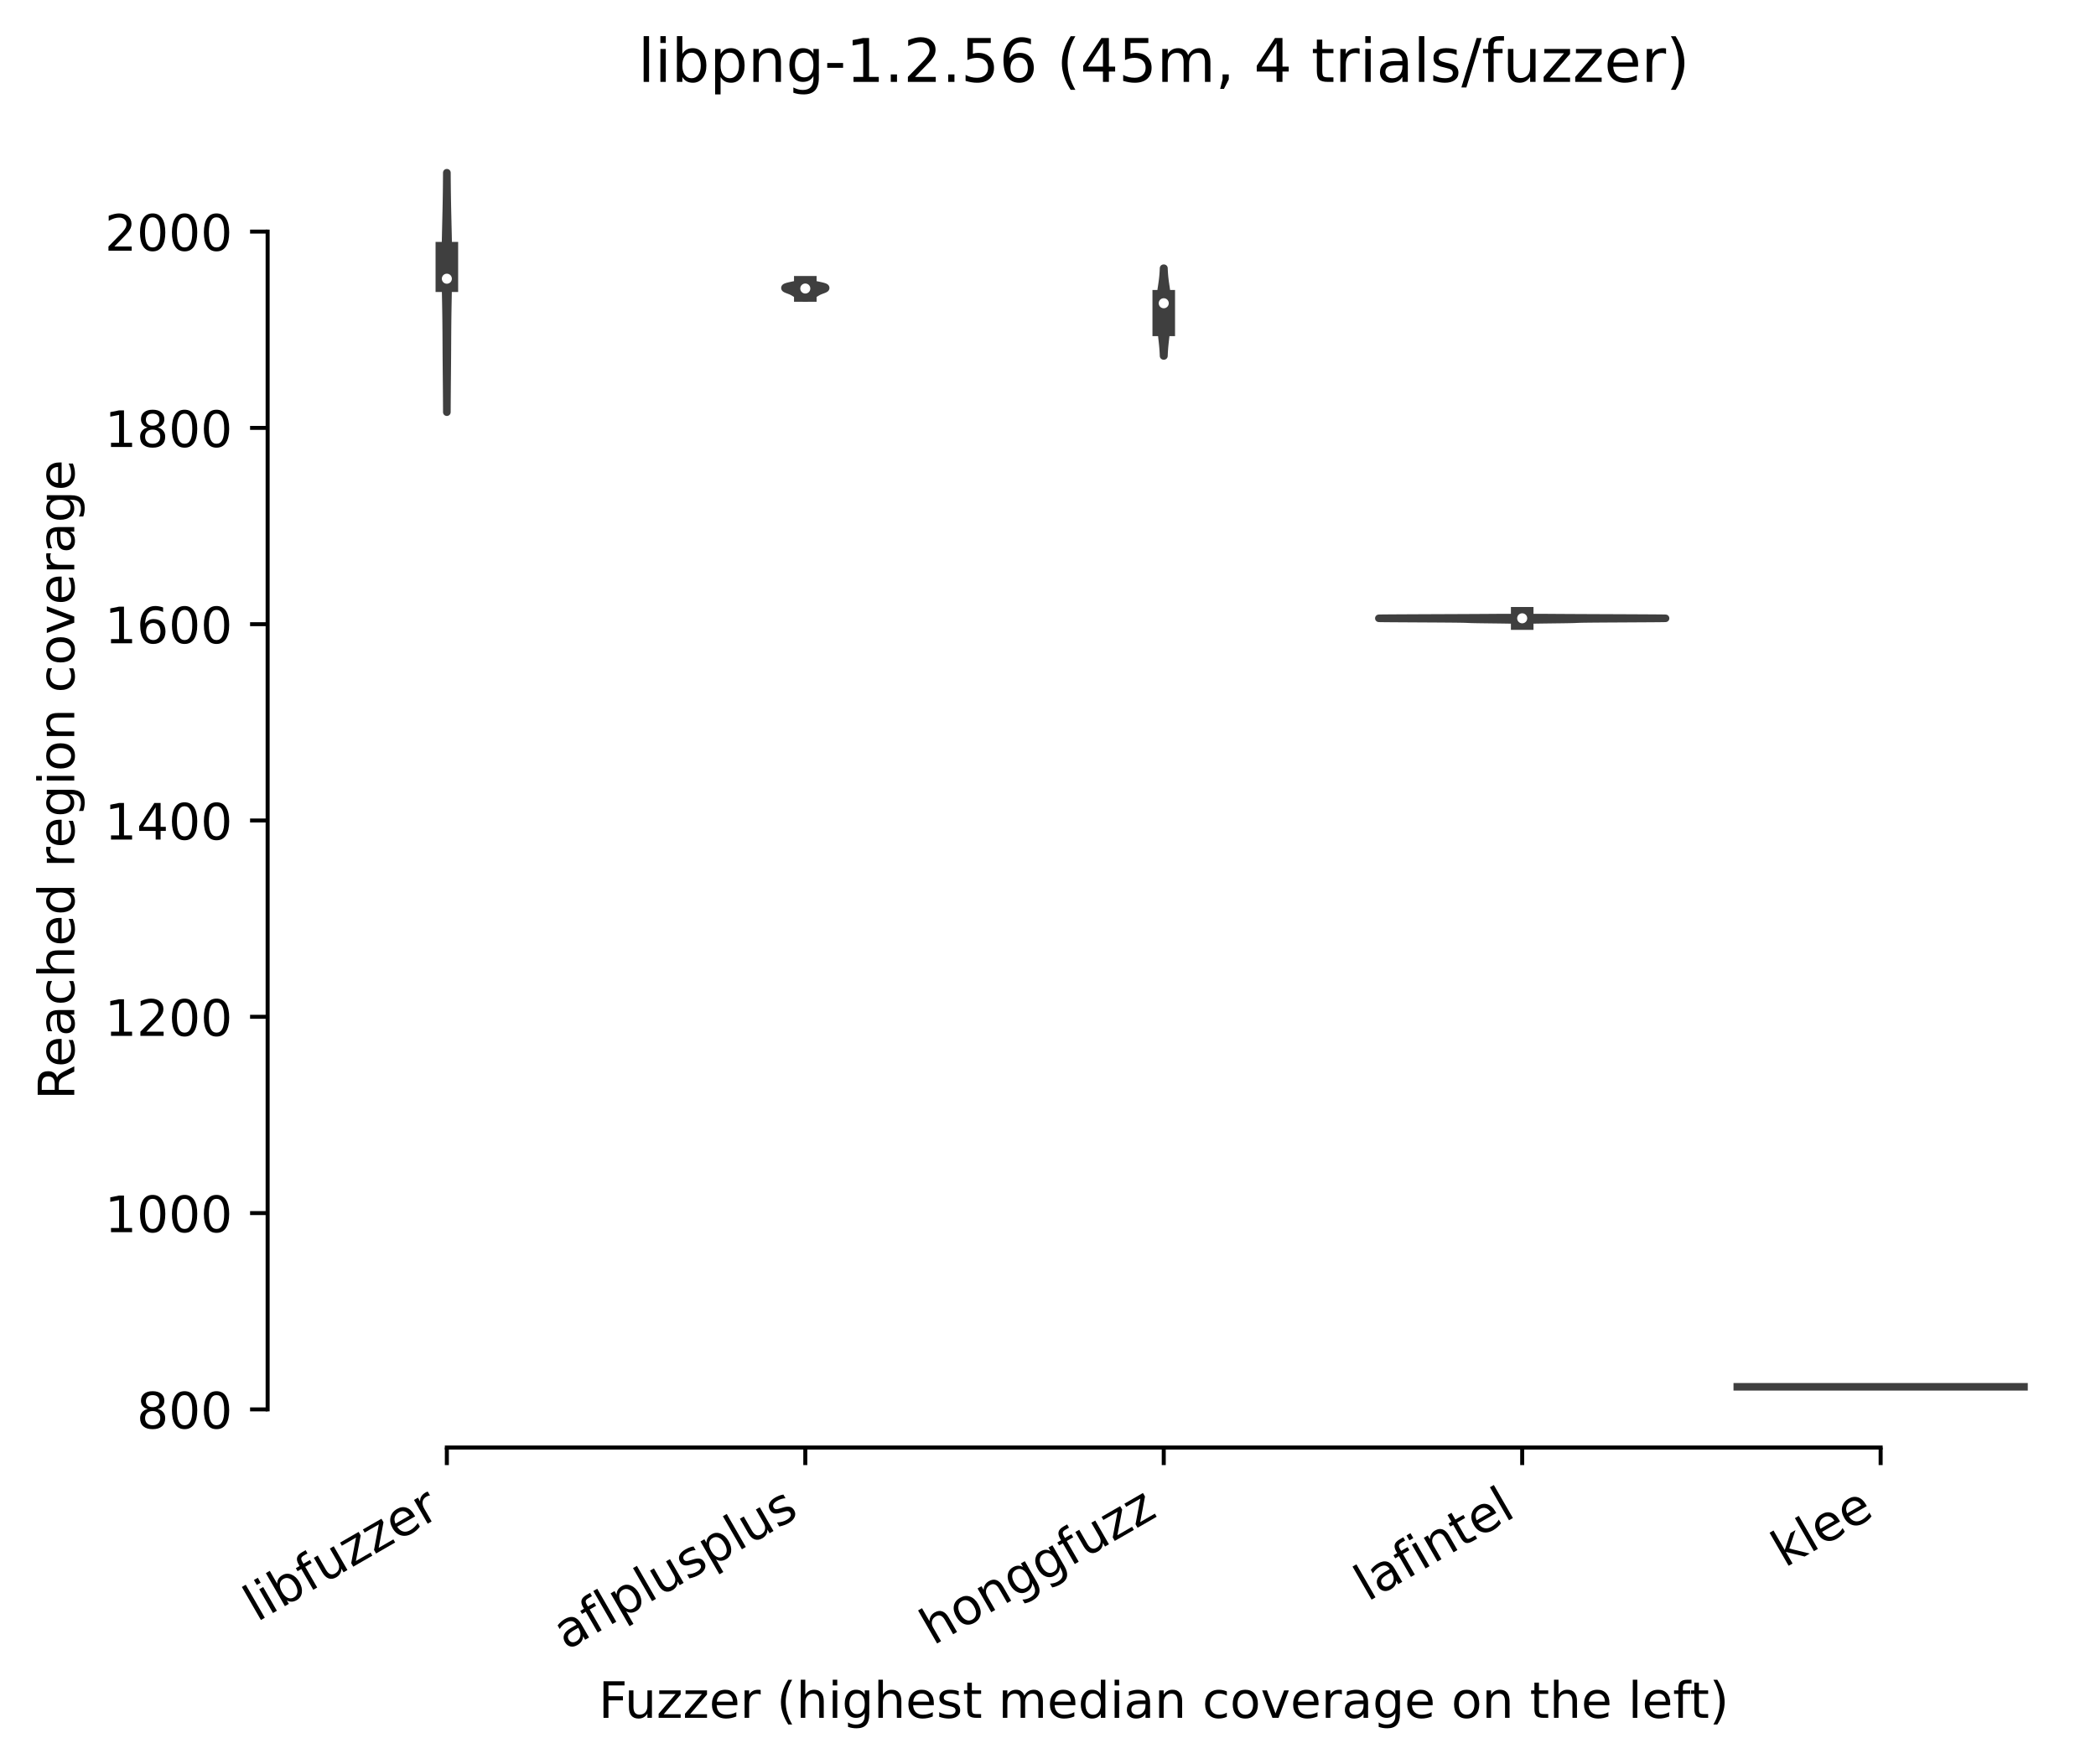 <?xml version="1.0" encoding="utf-8" standalone="no"?>
<!DOCTYPE svg PUBLIC "-//W3C//DTD SVG 1.1//EN"
  "http://www.w3.org/Graphics/SVG/1.1/DTD/svg11.dtd">
<!-- Created with matplotlib (https://matplotlib.org/) -->
<svg height="351.576pt" version="1.1" viewBox="0 0 417.648 351.576" width="417.648pt" xmlns="http://www.w3.org/2000/svg" xmlns:xlink="http://www.w3.org/1999/xlink">
 <defs>
  <style type="text/css">*{stroke-linecap:butt;stroke-linejoin:round;}</style>
 </defs>
 <g id="figure_1">
  <g id="patch_1">
   <path d="M 0 351.576 
L 417.648 351.576 
L 417.648 0 
L 0 0 
z
" style="fill:#ffffff;"/>
  </g>
  <g id="axes_1">
   <g id="patch_2">
    <path d="M 53.328 288.43 
L 410.448 288.43 
L 410.448 22.318 
L 53.328 22.318 
z
" style="fill:#ffffff;"/>
   </g>
   <g id="PolyCollection_1">
    <defs>
     <path d="M 89.052 -269.444 
L 89.028 -269.444 
L 89.026 -269.926 
L 89.024 -270.408 
L 89.021 -270.89 
L 89.019 -271.372 
L 89.016 -271.854 
L 89.013 -272.336 
L 89.009 -272.818 
L 89.006 -273.3 
L 89.002 -273.782 
L 88.998 -274.264 
L 88.994 -274.746 
L 88.989 -275.228 
L 88.985 -275.71 
L 88.98 -276.192 
L 88.976 -276.674 
L 88.971 -277.156 
L 88.967 -277.638 
L 88.963 -278.12 
L 88.959 -278.602 
L 88.955 -279.084 
L 88.951 -279.566 
L 88.947 -280.048 
L 88.944 -280.53 
L 88.94 -281.012 
L 88.937 -281.494 
L 88.935 -281.976 
L 88.932 -282.458 
L 88.929 -282.94 
L 88.926 -283.422 
L 88.924 -283.904 
L 88.921 -284.386 
L 88.918 -284.868 
L 88.915 -285.35 
L 88.911 -285.832 
L 88.907 -286.314 
L 88.903 -286.796 
L 88.898 -287.278 
L 88.893 -287.76 
L 88.887 -288.242 
L 88.881 -288.724 
L 88.874 -289.206 
L 88.867 -289.688 
L 88.859 -290.17 
L 88.85 -290.652 
L 88.842 -291.134 
L 88.833 -291.616 
L 88.823 -292.098 
L 88.814 -292.58 
L 88.805 -293.062 
L 88.796 -293.544 
L 88.787 -294.026 
L 88.779 -294.508 
L 88.771 -294.99 
L 88.763 -295.472 
L 88.757 -295.954 
L 88.751 -296.436 
L 88.746 -296.918 
L 88.742 -297.4 
L 88.739 -297.882 
L 88.738 -298.364 
L 88.737 -298.846 
L 88.737 -299.328 
L 88.739 -299.81 
L 88.742 -300.292 
L 88.745 -300.774 
L 88.75 -301.256 
L 88.756 -301.738 
L 88.763 -302.22 
L 88.77 -302.702 
L 88.779 -303.184 
L 88.788 -303.666 
L 88.797 -304.148 
L 88.808 -304.63 
L 88.818 -305.112 
L 88.829 -305.594 
L 88.841 -306.076 
L 88.852 -306.558 
L 88.864 -307.04 
L 88.875 -307.522 
L 88.887 -308.004 
L 88.898 -308.486 
L 88.909 -308.968 
L 88.92 -309.45 
L 88.93 -309.932 
L 88.94 -310.414 
L 88.95 -310.896 
L 88.959 -311.378 
L 88.967 -311.86 
L 88.975 -312.342 
L 88.982 -312.824 
L 88.989 -313.306 
L 88.995 -313.788 
L 89.001 -314.27 
L 89.006 -314.752 
L 89.01 -315.234 
L 89.014 -315.716 
L 89.018 -316.198 
L 89.021 -316.68 
L 89.024 -317.162 
L 89.056 -317.162 
L 89.056 -317.162 
L 89.059 -316.68 
L 89.062 -316.198 
L 89.066 -315.716 
L 89.07 -315.234 
L 89.075 -314.752 
L 89.08 -314.27 
L 89.085 -313.788 
L 89.091 -313.306 
L 89.098 -312.824 
L 89.106 -312.342 
L 89.113 -311.86 
L 89.122 -311.378 
L 89.131 -310.896 
L 89.14 -310.414 
L 89.15 -309.932 
L 89.16 -309.45 
L 89.171 -308.968 
L 89.182 -308.486 
L 89.193 -308.004 
L 89.205 -307.522 
L 89.216 -307.04 
L 89.228 -306.558 
L 89.239 -306.076 
L 89.251 -305.594 
L 89.262 -305.112 
L 89.273 -304.63 
L 89.283 -304.148 
L 89.293 -303.666 
L 89.302 -303.184 
L 89.31 -302.702 
L 89.318 -302.22 
L 89.324 -301.738 
L 89.33 -301.256 
L 89.335 -300.774 
L 89.339 -300.292 
L 89.341 -299.81 
L 89.343 -299.328 
L 89.343 -298.846 
L 89.343 -298.364 
L 89.341 -297.882 
L 89.338 -297.4 
L 89.334 -296.918 
L 89.329 -296.436 
L 89.323 -295.954 
L 89.317 -295.472 
L 89.31 -294.99 
L 89.302 -294.508 
L 89.293 -294.026 
L 89.284 -293.544 
L 89.275 -293.062 
L 89.266 -292.58 
L 89.257 -292.098 
L 89.248 -291.616 
L 89.239 -291.134 
L 89.23 -290.652 
L 89.222 -290.17 
L 89.214 -289.688 
L 89.206 -289.206 
L 89.199 -288.724 
L 89.193 -288.242 
L 89.187 -287.76 
L 89.182 -287.278 
L 89.177 -286.796 
L 89.173 -286.314 
L 89.169 -285.832 
L 89.166 -285.35 
L 89.162 -284.868 
L 89.159 -284.386 
L 89.157 -283.904 
L 89.154 -283.422 
L 89.151 -282.94 
L 89.148 -282.458 
L 89.146 -281.976 
L 89.143 -281.494 
L 89.14 -281.012 
L 89.137 -280.53 
L 89.133 -280.048 
L 89.129 -279.566 
L 89.126 -279.084 
L 89.122 -278.602 
L 89.117 -278.12 
L 89.113 -277.638 
L 89.109 -277.156 
L 89.104 -276.674 
L 89.1 -276.192 
L 89.095 -275.71 
L 89.091 -275.228 
L 89.087 -274.746 
L 89.083 -274.264 
L 89.079 -273.782 
L 89.075 -273.3 
L 89.071 -272.818 
L 89.068 -272.336 
L 89.064 -271.854 
L 89.062 -271.372 
L 89.059 -270.89 
L 89.056 -270.408 
L 89.054 -269.926 
L 89.052 -269.444 
z
" id="m7e40310696" style="stroke:#3f3f3f;stroke-width:1.5;"/>
    </defs>
    <g clip-path="url(#p9bba25df19)">
     <use style="fill:#e1812c;stroke:#3f3f3f;stroke-width:1.5;" x="0" xlink:href="#m7e40310696" y="351.576"/>
    </g>
   </g>
   <g id="PolyCollection_2">
    <defs>
     <path d="M 160.672 -292.19 
L 160.256 -292.19 
L 160.225 -292.222 
L 160.191 -292.255 
L 160.153 -292.287 
L 160.112 -292.319 
L 160.066 -292.352 
L 160.018 -292.384 
L 159.965 -292.417 
L 159.909 -292.449 
L 159.85 -292.481 
L 159.788 -292.514 
L 159.722 -292.546 
L 159.654 -292.578 
L 159.584 -292.611 
L 159.511 -292.643 
L 159.437 -292.675 
L 159.363 -292.708 
L 159.287 -292.74 
L 159.211 -292.773 
L 159.136 -292.805 
L 159.062 -292.837 
L 158.988 -292.87 
L 158.917 -292.902 
L 158.847 -292.934 
L 158.779 -292.967 
L 158.713 -292.999 
L 158.65 -293.032 
L 158.589 -293.064 
L 158.531 -293.096 
L 158.474 -293.129 
L 158.419 -293.161 
L 158.365 -293.193 
L 158.313 -293.226 
L 158.26 -293.258 
L 158.208 -293.29 
L 158.155 -293.323 
L 158.101 -293.355 
L 158.045 -293.388 
L 157.987 -293.42 
L 157.927 -293.452 
L 157.863 -293.485 
L 157.796 -293.517 
L 157.726 -293.549 
L 157.653 -293.582 
L 157.577 -293.614 
L 157.497 -293.647 
L 157.415 -293.679 
L 157.33 -293.711 
L 157.244 -293.744 
L 157.157 -293.776 
L 157.069 -293.808 
L 156.983 -293.841 
L 156.899 -293.873 
L 156.817 -293.905 
L 156.74 -293.938 
L 156.667 -293.97 
L 156.601 -294.003 
L 156.543 -294.035 
L 156.493 -294.067 
L 156.452 -294.1 
L 156.422 -294.132 
L 156.403 -294.164 
L 156.396 -294.197 
L 156.401 -294.229 
L 156.419 -294.261 
L 156.449 -294.294 
L 156.493 -294.326 
L 156.55 -294.359 
L 156.62 -294.391 
L 156.702 -294.423 
L 156.796 -294.456 
L 156.9 -294.488 
L 157.015 -294.52 
L 157.139 -294.553 
L 157.27 -294.585 
L 157.409 -294.618 
L 157.553 -294.65 
L 157.702 -294.682 
L 157.853 -294.715 
L 158.007 -294.747 
L 158.161 -294.779 
L 158.314 -294.812 
L 158.466 -294.844 
L 158.615 -294.876 
L 158.76 -294.909 
L 158.901 -294.941 
L 159.036 -294.974 
L 159.165 -295.006 
L 159.288 -295.038 
L 159.404 -295.071 
L 159.512 -295.103 
L 159.614 -295.135 
L 159.708 -295.168 
L 159.794 -295.2 
L 159.874 -295.232 
L 159.946 -295.265 
L 160.012 -295.297 
L 160.071 -295.33 
L 160.124 -295.362 
L 160.171 -295.394 
L 160.757 -295.394 
L 160.757 -295.394 
L 160.805 -295.362 
L 160.857 -295.33 
L 160.917 -295.297 
L 160.982 -295.265 
L 161.054 -295.232 
L 161.134 -295.2 
L 161.221 -295.168 
L 161.315 -295.135 
L 161.416 -295.103 
L 161.525 -295.071 
L 161.64 -295.038 
L 161.763 -295.006 
L 161.892 -294.974 
L 162.028 -294.941 
L 162.168 -294.909 
L 162.313 -294.876 
L 162.462 -294.844 
L 162.614 -294.812 
L 162.767 -294.779 
L 162.921 -294.747 
L 163.075 -294.715 
L 163.226 -294.682 
L 163.375 -294.65 
L 163.519 -294.618 
L 163.658 -294.585 
L 163.79 -294.553 
L 163.913 -294.52 
L 164.028 -294.488 
L 164.133 -294.456 
L 164.226 -294.423 
L 164.308 -294.391 
L 164.378 -294.359 
L 164.435 -294.326 
L 164.479 -294.294 
L 164.51 -294.261 
L 164.528 -294.229 
L 164.533 -294.197 
L 164.525 -294.164 
L 164.506 -294.132 
L 164.476 -294.1 
L 164.435 -294.067 
L 164.385 -294.035 
L 164.327 -294.003 
L 164.261 -293.97 
L 164.189 -293.938 
L 164.111 -293.905 
L 164.03 -293.873 
L 163.945 -293.841 
L 163.859 -293.808 
L 163.772 -293.776 
L 163.685 -293.744 
L 163.598 -293.711 
L 163.514 -293.679 
L 163.431 -293.647 
L 163.352 -293.614 
L 163.275 -293.582 
L 163.202 -293.549 
L 163.132 -293.517 
L 163.065 -293.485 
L 163.002 -293.452 
L 162.941 -293.42 
L 162.883 -293.388 
L 162.827 -293.355 
L 162.773 -293.323 
L 162.72 -293.29 
L 162.668 -293.258 
L 162.616 -293.226 
L 162.563 -293.193 
L 162.509 -293.161 
L 162.454 -293.129 
L 162.398 -293.096 
L 162.339 -293.064 
L 162.278 -293.032 
L 162.215 -292.999 
L 162.149 -292.967 
L 162.082 -292.934 
L 162.012 -292.902 
L 161.94 -292.87 
L 161.867 -292.837 
L 161.792 -292.805 
L 161.717 -292.773 
L 161.641 -292.74 
L 161.566 -292.708 
L 161.491 -292.675 
L 161.417 -292.643 
L 161.345 -292.611 
L 161.274 -292.578 
L 161.206 -292.546 
L 161.141 -292.514 
L 161.078 -292.481 
L 161.019 -292.449 
L 160.963 -292.417 
L 160.911 -292.384 
L 160.862 -292.352 
L 160.817 -292.319 
L 160.775 -292.287 
L 160.737 -292.255 
L 160.703 -292.222 
L 160.672 -292.19 
z
" id="m5c1db5dfc7" style="stroke:#3f3f3f;stroke-width:1.5;"/>
    </defs>
    <g clip-path="url(#p9bba25df19)">
     <use style="fill:#3274a1;stroke:#3f3f3f;stroke-width:1.5;" x="0" xlink:href="#m5c1db5dfc7" y="351.576"/>
    </g>
   </g>
   <g id="PolyCollection_3">
    <defs>
     <path d="M 231.928 -280.65 
L 231.848 -280.65 
L 231.842 -280.827 
L 231.834 -281.003 
L 231.826 -281.18 
L 231.817 -281.357 
L 231.807 -281.533 
L 231.796 -281.71 
L 231.783 -281.886 
L 231.77 -282.063 
L 231.756 -282.24 
L 231.741 -282.416 
L 231.725 -282.593 
L 231.708 -282.769 
L 231.691 -282.946 
L 231.673 -283.123 
L 231.654 -283.299 
L 231.635 -283.476 
L 231.615 -283.652 
L 231.595 -283.829 
L 231.576 -284.006 
L 231.556 -284.182 
L 231.537 -284.359 
L 231.518 -284.535 
L 231.501 -284.712 
L 231.483 -284.889 
L 231.467 -285.065 
L 231.452 -285.242 
L 231.439 -285.418 
L 231.426 -285.595 
L 231.415 -285.772 
L 231.405 -285.948 
L 231.396 -286.125 
L 231.388 -286.301 
L 231.382 -286.478 
L 231.376 -286.655 
L 231.371 -286.831 
L 231.367 -287.008 
L 231.364 -287.184 
L 231.361 -287.361 
L 231.358 -287.538 
L 231.355 -287.714 
L 231.351 -287.891 
L 231.348 -288.067 
L 231.343 -288.244 
L 231.338 -288.421 
L 231.333 -288.597 
L 231.326 -288.774 
L 231.319 -288.95 
L 231.311 -289.127 
L 231.302 -289.304 
L 231.293 -289.48 
L 231.283 -289.657 
L 231.273 -289.833 
L 231.263 -290.01 
L 231.253 -290.187 
L 231.243 -290.363 
L 231.234 -290.54 
L 231.226 -290.716 
L 231.219 -290.893 
L 231.213 -291.069 
L 231.209 -291.246 
L 231.207 -291.423 
L 231.206 -291.599 
L 231.208 -291.776 
L 231.212 -291.952 
L 231.218 -292.129 
L 231.227 -292.306 
L 231.238 -292.482 
L 231.251 -292.659 
L 231.266 -292.835 
L 231.284 -293.012 
L 231.303 -293.189 
L 231.324 -293.365 
L 231.346 -293.542 
L 231.37 -293.718 
L 231.394 -293.895 
L 231.42 -294.072 
L 231.446 -294.248 
L 231.473 -294.425 
L 231.499 -294.601 
L 231.526 -294.778 
L 231.552 -294.955 
L 231.577 -295.131 
L 231.602 -295.308 
L 231.626 -295.484 
L 231.65 -295.661 
L 231.672 -295.838 
L 231.693 -296.014 
L 231.712 -296.191 
L 231.731 -296.367 
L 231.748 -296.544 
L 231.764 -296.721 
L 231.778 -296.897 
L 231.791 -297.074 
L 231.804 -297.25 
L 231.814 -297.427 
L 231.824 -297.604 
L 231.833 -297.78 
L 231.841 -297.957 
L 231.848 -298.133 
L 231.929 -298.133 
L 231.929 -298.133 
L 231.935 -297.957 
L 231.943 -297.78 
L 231.952 -297.604 
L 231.962 -297.427 
L 231.973 -297.25 
L 231.985 -297.074 
L 231.998 -296.897 
L 232.013 -296.721 
L 232.028 -296.544 
L 232.046 -296.367 
L 232.064 -296.191 
L 232.084 -296.014 
L 232.105 -295.838 
L 232.127 -295.661 
L 232.15 -295.484 
L 232.174 -295.308 
L 232.199 -295.131 
L 232.224 -294.955 
L 232.251 -294.778 
L 232.277 -294.601 
L 232.304 -294.425 
L 232.33 -294.248 
L 232.356 -294.072 
L 232.382 -293.895 
L 232.407 -293.718 
L 232.43 -293.542 
L 232.453 -293.365 
L 232.474 -293.189 
L 232.493 -293.012 
L 232.51 -292.835 
L 232.525 -292.659 
L 232.538 -292.482 
L 232.549 -292.306 
L 232.558 -292.129 
L 232.564 -291.952 
L 232.568 -291.776 
L 232.57 -291.599 
L 232.57 -291.423 
L 232.567 -291.246 
L 232.563 -291.069 
L 232.558 -290.893 
L 232.551 -290.716 
L 232.542 -290.54 
L 232.533 -290.363 
L 232.524 -290.187 
L 232.514 -290.01 
L 232.503 -289.833 
L 232.493 -289.657 
L 232.483 -289.48 
L 232.474 -289.304 
L 232.465 -289.127 
L 232.457 -288.95 
L 232.45 -288.774 
L 232.444 -288.597 
L 232.438 -288.421 
L 232.433 -288.244 
L 232.429 -288.067 
L 232.425 -287.891 
L 232.422 -287.714 
L 232.419 -287.538 
L 232.416 -287.361 
L 232.412 -287.184 
L 232.409 -287.008 
L 232.405 -286.831 
L 232.4 -286.655 
L 232.395 -286.478 
L 232.388 -286.301 
L 232.381 -286.125 
L 232.372 -285.948 
L 232.362 -285.772 
L 232.35 -285.595 
L 232.338 -285.418 
L 232.324 -285.242 
L 232.309 -285.065 
L 232.293 -284.889 
L 232.276 -284.712 
L 232.258 -284.535 
L 232.239 -284.359 
L 232.22 -284.182 
L 232.201 -284.006 
L 232.181 -283.829 
L 232.161 -283.652 
L 232.142 -283.476 
L 232.122 -283.299 
L 232.104 -283.123 
L 232.085 -282.946 
L 232.068 -282.769 
L 232.051 -282.593 
L 232.035 -282.416 
L 232.02 -282.24 
L 232.006 -282.063 
L 231.993 -281.886 
L 231.981 -281.71 
L 231.97 -281.533 
L 231.959 -281.357 
L 231.95 -281.18 
L 231.942 -281.003 
L 231.935 -280.827 
L 231.928 -280.65 
z
" id="m1a2b3e4b40" style="stroke:#3f3f3f;stroke-width:1.5;"/>
    </defs>
    <g clip-path="url(#p9bba25df19)">
     <use style="fill:#9fd495;stroke:#3f3f3f;stroke-width:1.5;" x="0" xlink:href="#m1a2b3e4b40" y="351.576"/>
    </g>
   </g>
   <g id="PolyCollection_4">
    <defs>
     <path d="M 304.588 -228.03 
L 302.036 -228.03 
L 301.856 -228.035 
L 301.658 -228.04 
L 301.442 -228.045 
L 301.206 -228.05 
L 300.952 -228.055 
L 300.678 -228.06 
L 300.386 -228.065 
L 300.076 -228.07 
L 299.749 -228.075 
L 299.407 -228.08 
L 299.05 -228.085 
L 298.681 -228.09 
L 298.302 -228.095 
L 297.915 -228.1 
L 297.524 -228.105 
L 297.131 -228.11 
L 296.739 -228.115 
L 296.352 -228.12 
L 295.972 -228.125 
L 295.603 -228.129 
L 295.248 -228.134 
L 294.91 -228.139 
L 294.591 -228.144 
L 294.293 -228.149 
L 294.017 -228.154 
L 293.765 -228.159 
L 293.537 -228.164 
L 293.333 -228.169 
L 293.152 -228.174 
L 292.992 -228.179 
L 292.85 -228.184 
L 292.724 -228.189 
L 292.609 -228.194 
L 292.5 -228.199 
L 292.394 -228.204 
L 292.283 -228.209 
L 292.162 -228.214 
L 292.025 -228.219 
L 291.865 -228.224 
L 291.676 -228.229 
L 291.452 -228.234 
L 291.188 -228.239 
L 290.877 -228.244 
L 290.516 -228.249 
L 290.101 -228.254 
L 289.63 -228.259 
L 289.101 -228.264 
L 288.514 -228.269 
L 287.87 -228.274 
L 287.172 -228.279 
L 286.423 -228.284 
L 285.63 -228.289 
L 284.798 -228.293 
L 283.936 -228.298 
L 283.053 -228.303 
L 282.158 -228.308 
L 281.264 -228.313 
L 280.381 -228.318 
L 279.523 -228.323 
L 278.7 -228.328 
L 277.926 -228.333 
L 277.212 -228.338 
L 276.57 -228.343 
L 276.011 -228.348 
L 275.543 -228.353 
L 275.177 -228.358 
L 274.918 -228.363 
L 274.772 -228.368 
L 274.743 -228.373 
L 274.832 -228.378 
L 275.042 -228.383 
L 275.369 -228.388 
L 275.811 -228.393 
L 276.364 -228.398 
L 277.02 -228.403 
L 277.772 -228.408 
L 278.612 -228.413 
L 279.529 -228.418 
L 280.514 -228.423 
L 281.554 -228.428 
L 282.639 -228.433 
L 283.758 -228.438 
L 284.898 -228.443 
L 286.05 -228.448 
L 287.201 -228.453 
L 288.343 -228.457 
L 289.466 -228.462 
L 290.562 -228.467 
L 291.624 -228.472 
L 292.646 -228.477 
L 293.621 -228.482 
L 294.547 -228.487 
L 295.42 -228.492 
L 296.238 -228.497 
L 297 -228.502 
L 297.705 -228.507 
L 298.353 -228.512 
L 298.946 -228.517 
L 299.486 -228.522 
L 307.139 -228.522 
L 307.139 -228.522 
L 307.678 -228.517 
L 308.271 -228.512 
L 308.92 -228.507 
L 309.625 -228.502 
L 310.386 -228.497 
L 311.204 -228.492 
L 312.077 -228.487 
L 313.003 -228.482 
L 313.979 -228.477 
L 315 -228.472 
L 316.062 -228.467 
L 317.158 -228.462 
L 318.281 -228.457 
L 319.423 -228.453 
L 320.575 -228.448 
L 321.726 -228.443 
L 322.866 -228.438 
L 323.985 -228.433 
L 325.07 -228.428 
L 326.111 -228.423 
L 327.095 -228.418 
L 328.013 -228.413 
L 328.852 -228.408 
L 329.605 -228.403 
L 330.261 -228.398 
L 330.813 -228.393 
L 331.255 -228.388 
L 331.582 -228.383 
L 331.792 -228.378 
L 331.882 -228.373 
L 331.853 -228.368 
L 331.707 -228.363 
L 331.448 -228.358 
L 331.081 -228.353 
L 330.614 -228.348 
L 330.054 -228.343 
L 329.412 -228.338 
L 328.698 -228.333 
L 327.924 -228.328 
L 327.102 -228.323 
L 326.243 -228.318 
L 325.36 -228.313 
L 324.466 -228.308 
L 323.572 -228.303 
L 322.688 -228.298 
L 321.826 -228.293 
L 320.994 -228.289 
L 320.201 -228.284 
L 319.452 -228.279 
L 318.754 -228.274 
L 318.11 -228.269 
L 317.523 -228.264 
L 316.994 -228.259 
L 316.523 -228.254 
L 316.108 -228.249 
L 315.747 -228.244 
L 315.437 -228.239 
L 315.172 -228.234 
L 314.948 -228.229 
L 314.759 -228.224 
L 314.599 -228.219 
L 314.462 -228.214 
L 314.341 -228.209 
L 314.231 -228.204 
L 314.124 -228.199 
L 314.016 -228.194 
L 313.9 -228.189 
L 313.774 -228.184 
L 313.632 -228.179 
L 313.472 -228.174 
L 313.291 -228.169 
L 313.087 -228.164 
L 312.859 -228.159 
L 312.607 -228.154 
L 312.332 -228.149 
L 312.034 -228.144 
L 311.714 -228.139 
L 311.376 -228.134 
L 311.021 -228.129 
L 310.652 -228.125 
L 310.273 -228.12 
L 309.885 -228.115 
L 309.494 -228.11 
L 309.1 -228.105 
L 308.709 -228.1 
L 308.323 -228.095 
L 307.944 -228.09 
L 307.575 -228.085 
L 307.218 -228.08 
L 306.875 -228.075 
L 306.548 -228.07 
L 306.238 -228.065 
L 305.946 -228.06 
L 305.672 -228.055 
L 305.418 -228.05 
L 305.183 -228.045 
L 304.966 -228.04 
L 304.768 -228.035 
L 304.588 -228.03 
z
" id="m6e5e1ed537" style="stroke:#3f3f3f;stroke-width:1.5;"/>
    </defs>
    <g clip-path="url(#p9bba25df19)">
     <use style="fill:#c7c7c7;stroke:#3f3f3f;stroke-width:1.5;" x="0" xlink:href="#m6e5e1ed537" y="351.576"/>
    </g>
   </g>
   <g id="matplotlib.axis_1">
    <g id="xtick_1">
     <g id="line2d_1">
      <defs>
       <path d="M 0 0 
L 0 3.5 
" id="m9a209ab350" style="stroke:#000000;stroke-width:0.8;"/>
      </defs>
      <g>
       <use style="stroke:#000000;stroke-width:0.8;" x="89.04" xlink:href="#m9a209ab350" y="288.43"/>
      </g>
     </g>
     <g id="text_1">
      <!-- libfuzzer -->
      <g transform="translate(51.174 323.272)rotate(-30)scale(0.1 -0.1)">
       <defs>
        <path d="M 9.422 75.984 
L 18.406 75.984 
L 18.406 0 
L 9.422 0 
z
" id="DejaVuSans-108"/>
        <path d="M 9.422 54.688 
L 18.406 54.688 
L 18.406 0 
L 9.422 0 
z
M 9.422 75.984 
L 18.406 75.984 
L 18.406 64.594 
L 9.422 64.594 
z
" id="DejaVuSans-105"/>
        <path d="M 48.688 27.297 
Q 48.688 37.203 44.609 42.844 
Q 40.531 48.484 33.406 48.484 
Q 26.266 48.484 22.188 42.844 
Q 18.109 37.203 18.109 27.297 
Q 18.109 17.391 22.188 11.75 
Q 26.266 6.109 33.406 6.109 
Q 40.531 6.109 44.609 11.75 
Q 48.688 17.391 48.688 27.297 
z
M 18.109 46.391 
Q 20.953 51.266 25.266 53.625 
Q 29.594 56 35.594 56 
Q 45.562 56 51.781 48.094 
Q 58.016 40.188 58.016 27.297 
Q 58.016 14.406 51.781 6.484 
Q 45.562 -1.422 35.594 -1.422 
Q 29.594 -1.422 25.266 0.953 
Q 20.953 3.328 18.109 8.203 
L 18.109 0 
L 9.078 0 
L 9.078 75.984 
L 18.109 75.984 
z
" id="DejaVuSans-98"/>
        <path d="M 37.109 75.984 
L 37.109 68.5 
L 28.516 68.5 
Q 23.688 68.5 21.797 66.547 
Q 19.922 64.594 19.922 59.516 
L 19.922 54.688 
L 34.719 54.688 
L 34.719 47.703 
L 19.922 47.703 
L 19.922 0 
L 10.891 0 
L 10.891 47.703 
L 2.297 47.703 
L 2.297 54.688 
L 10.891 54.688 
L 10.891 58.5 
Q 10.891 67.625 15.141 71.797 
Q 19.391 75.984 28.609 75.984 
z
" id="DejaVuSans-102"/>
        <path d="M 8.5 21.578 
L 8.5 54.688 
L 17.484 54.688 
L 17.484 21.922 
Q 17.484 14.156 20.5 10.266 
Q 23.531 6.391 29.594 6.391 
Q 36.859 6.391 41.078 11.031 
Q 45.312 15.672 45.312 23.688 
L 45.312 54.688 
L 54.297 54.688 
L 54.297 0 
L 45.312 0 
L 45.312 8.406 
Q 42.047 3.422 37.719 1 
Q 33.406 -1.422 27.688 -1.422 
Q 18.266 -1.422 13.375 4.438 
Q 8.5 10.297 8.5 21.578 
z
M 31.109 56 
z
" id="DejaVuSans-117"/>
        <path d="M 5.516 54.688 
L 48.188 54.688 
L 48.188 46.484 
L 14.406 7.172 
L 48.188 7.172 
L 48.188 0 
L 4.297 0 
L 4.297 8.203 
L 38.094 47.516 
L 5.516 47.516 
z
" id="DejaVuSans-122"/>
        <path d="M 56.203 29.594 
L 56.203 25.203 
L 14.891 25.203 
Q 15.484 15.922 20.484 11.062 
Q 25.484 6.203 34.422 6.203 
Q 39.594 6.203 44.453 7.469 
Q 49.312 8.734 54.109 11.281 
L 54.109 2.781 
Q 49.266 0.734 44.188 -0.344 
Q 39.109 -1.422 33.891 -1.422 
Q 20.797 -1.422 13.156 6.188 
Q 5.516 13.812 5.516 26.812 
Q 5.516 40.234 12.766 48.109 
Q 20.016 56 32.328 56 
Q 43.359 56 49.781 48.891 
Q 56.203 41.797 56.203 29.594 
z
M 47.219 32.234 
Q 47.125 39.594 43.094 43.984 
Q 39.062 48.391 32.422 48.391 
Q 24.906 48.391 20.391 44.141 
Q 15.875 39.891 15.188 32.172 
z
" id="DejaVuSans-101"/>
        <path d="M 41.109 46.297 
Q 39.594 47.172 37.812 47.578 
Q 36.031 48 33.891 48 
Q 26.266 48 22.188 43.047 
Q 18.109 38.094 18.109 28.812 
L 18.109 0 
L 9.078 0 
L 9.078 54.688 
L 18.109 54.688 
L 18.109 46.188 
Q 20.953 51.172 25.484 53.578 
Q 30.031 56 36.531 56 
Q 37.453 56 38.578 55.875 
Q 39.703 55.766 41.062 55.516 
z
" id="DejaVuSans-114"/>
       </defs>
       <use xlink:href="#DejaVuSans-108"/>
       <use x="27.783" xlink:href="#DejaVuSans-105"/>
       <use x="55.566" xlink:href="#DejaVuSans-98"/>
       <use x="119.043" xlink:href="#DejaVuSans-102"/>
       <use x="154.248" xlink:href="#DejaVuSans-117"/>
       <use x="217.627" xlink:href="#DejaVuSans-122"/>
       <use x="270.117" xlink:href="#DejaVuSans-122"/>
       <use x="322.607" xlink:href="#DejaVuSans-101"/>
       <use x="384.131" xlink:href="#DejaVuSans-114"/>
      </g>
     </g>
    </g>
    <g id="xtick_2">
     <g id="line2d_2">
      <g>
       <use style="stroke:#000000;stroke-width:0.8;" x="160.464" xlink:href="#m9a209ab350" y="288.43"/>
      </g>
     </g>
     <g id="text_2">
      <!-- aflplusplus -->
      <g transform="translate(112.855 328.897)rotate(-30)scale(0.1 -0.1)">
       <defs>
        <path d="M 34.281 27.484 
Q 23.391 27.484 19.188 25 
Q 14.984 22.516 14.984 16.5 
Q 14.984 11.719 18.141 8.906 
Q 21.297 6.109 26.703 6.109 
Q 34.188 6.109 38.703 11.406 
Q 43.219 16.703 43.219 25.484 
L 43.219 27.484 
z
M 52.203 31.203 
L 52.203 0 
L 43.219 0 
L 43.219 8.297 
Q 40.141 3.328 35.547 0.953 
Q 30.953 -1.422 24.312 -1.422 
Q 15.922 -1.422 10.953 3.297 
Q 6 8.016 6 15.922 
Q 6 25.141 12.172 29.828 
Q 18.359 34.516 30.609 34.516 
L 43.219 34.516 
L 43.219 35.406 
Q 43.219 41.609 39.141 45 
Q 35.062 48.391 27.688 48.391 
Q 23 48.391 18.547 47.266 
Q 14.109 46.141 10.016 43.891 
L 10.016 52.203 
Q 14.938 54.109 19.578 55.047 
Q 24.219 56 28.609 56 
Q 40.484 56 46.344 49.844 
Q 52.203 43.703 52.203 31.203 
z
" id="DejaVuSans-97"/>
        <path d="M 18.109 8.203 
L 18.109 -20.797 
L 9.078 -20.797 
L 9.078 54.688 
L 18.109 54.688 
L 18.109 46.391 
Q 20.953 51.266 25.266 53.625 
Q 29.594 56 35.594 56 
Q 45.562 56 51.781 48.094 
Q 58.016 40.188 58.016 27.297 
Q 58.016 14.406 51.781 6.484 
Q 45.562 -1.422 35.594 -1.422 
Q 29.594 -1.422 25.266 0.953 
Q 20.953 3.328 18.109 8.203 
z
M 48.688 27.297 
Q 48.688 37.203 44.609 42.844 
Q 40.531 48.484 33.406 48.484 
Q 26.266 48.484 22.188 42.844 
Q 18.109 37.203 18.109 27.297 
Q 18.109 17.391 22.188 11.75 
Q 26.266 6.109 33.406 6.109 
Q 40.531 6.109 44.609 11.75 
Q 48.688 17.391 48.688 27.297 
z
" id="DejaVuSans-112"/>
        <path d="M 44.281 53.078 
L 44.281 44.578 
Q 40.484 46.531 36.375 47.5 
Q 32.281 48.484 27.875 48.484 
Q 21.188 48.484 17.844 46.438 
Q 14.5 44.391 14.5 40.281 
Q 14.5 37.156 16.891 35.375 
Q 19.281 33.594 26.516 31.984 
L 29.594 31.297 
Q 39.156 29.25 43.188 25.516 
Q 47.219 21.781 47.219 15.094 
Q 47.219 7.469 41.188 3.016 
Q 35.156 -1.422 24.609 -1.422 
Q 20.219 -1.422 15.453 -0.562 
Q 10.688 0.297 5.422 2 
L 5.422 11.281 
Q 10.406 8.688 15.234 7.391 
Q 20.062 6.109 24.812 6.109 
Q 31.156 6.109 34.562 8.281 
Q 37.984 10.453 37.984 14.406 
Q 37.984 18.062 35.516 20.016 
Q 33.062 21.969 24.703 23.781 
L 21.578 24.516 
Q 13.234 26.266 9.516 29.906 
Q 5.812 33.547 5.812 39.891 
Q 5.812 47.609 11.281 51.797 
Q 16.75 56 26.812 56 
Q 31.781 56 36.172 55.266 
Q 40.578 54.547 44.281 53.078 
z
" id="DejaVuSans-115"/>
       </defs>
       <use xlink:href="#DejaVuSans-97"/>
       <use x="61.279" xlink:href="#DejaVuSans-102"/>
       <use x="96.484" xlink:href="#DejaVuSans-108"/>
       <use x="124.268" xlink:href="#DejaVuSans-112"/>
       <use x="187.744" xlink:href="#DejaVuSans-108"/>
       <use x="215.527" xlink:href="#DejaVuSans-117"/>
       <use x="278.906" xlink:href="#DejaVuSans-115"/>
       <use x="331.006" xlink:href="#DejaVuSans-112"/>
       <use x="394.482" xlink:href="#DejaVuSans-108"/>
       <use x="422.266" xlink:href="#DejaVuSans-117"/>
       <use x="485.645" xlink:href="#DejaVuSans-115"/>
      </g>
     </g>
    </g>
    <g id="xtick_3">
     <g id="line2d_3">
      <g>
       <use style="stroke:#000000;stroke-width:0.8;" x="231.888" xlink:href="#m9a209ab350" y="288.43"/>
      </g>
     </g>
     <g id="text_3">
      <!-- honggfuzz -->
      <g transform="translate(185.949 327.933)rotate(-30)scale(0.1 -0.1)">
       <defs>
        <path d="M 54.891 33.016 
L 54.891 0 
L 45.906 0 
L 45.906 32.719 
Q 45.906 40.484 42.875 44.328 
Q 39.844 48.188 33.797 48.188 
Q 26.516 48.188 22.312 43.547 
Q 18.109 38.922 18.109 30.906 
L 18.109 0 
L 9.078 0 
L 9.078 75.984 
L 18.109 75.984 
L 18.109 46.188 
Q 21.344 51.125 25.703 53.562 
Q 30.078 56 35.797 56 
Q 45.219 56 50.047 50.172 
Q 54.891 44.344 54.891 33.016 
z
" id="DejaVuSans-104"/>
        <path d="M 30.609 48.391 
Q 23.391 48.391 19.188 42.75 
Q 14.984 37.109 14.984 27.297 
Q 14.984 17.484 19.156 11.844 
Q 23.344 6.203 30.609 6.203 
Q 37.797 6.203 41.984 11.859 
Q 46.188 17.531 46.188 27.297 
Q 46.188 37.016 41.984 42.703 
Q 37.797 48.391 30.609 48.391 
z
M 30.609 56 
Q 42.328 56 49.016 48.375 
Q 55.719 40.766 55.719 27.297 
Q 55.719 13.875 49.016 6.219 
Q 42.328 -1.422 30.609 -1.422 
Q 18.844 -1.422 12.172 6.219 
Q 5.516 13.875 5.516 27.297 
Q 5.516 40.766 12.172 48.375 
Q 18.844 56 30.609 56 
z
" id="DejaVuSans-111"/>
        <path d="M 54.891 33.016 
L 54.891 0 
L 45.906 0 
L 45.906 32.719 
Q 45.906 40.484 42.875 44.328 
Q 39.844 48.188 33.797 48.188 
Q 26.516 48.188 22.312 43.547 
Q 18.109 38.922 18.109 30.906 
L 18.109 0 
L 9.078 0 
L 9.078 54.688 
L 18.109 54.688 
L 18.109 46.188 
Q 21.344 51.125 25.703 53.562 
Q 30.078 56 35.797 56 
Q 45.219 56 50.047 50.172 
Q 54.891 44.344 54.891 33.016 
z
" id="DejaVuSans-110"/>
        <path d="M 45.406 27.984 
Q 45.406 37.75 41.375 43.109 
Q 37.359 48.484 30.078 48.484 
Q 22.859 48.484 18.828 43.109 
Q 14.797 37.75 14.797 27.984 
Q 14.797 18.266 18.828 12.891 
Q 22.859 7.516 30.078 7.516 
Q 37.359 7.516 41.375 12.891 
Q 45.406 18.266 45.406 27.984 
z
M 54.391 6.781 
Q 54.391 -7.172 48.188 -13.984 
Q 42 -20.797 29.203 -20.797 
Q 24.469 -20.797 20.266 -20.094 
Q 16.062 -19.391 12.109 -17.922 
L 12.109 -9.188 
Q 16.062 -11.328 19.922 -12.344 
Q 23.781 -13.375 27.781 -13.375 
Q 36.625 -13.375 41.016 -8.766 
Q 45.406 -4.156 45.406 5.172 
L 45.406 9.625 
Q 42.625 4.781 38.281 2.391 
Q 33.938 0 27.875 0 
Q 17.828 0 11.672 7.656 
Q 5.516 15.328 5.516 27.984 
Q 5.516 40.672 11.672 48.328 
Q 17.828 56 27.875 56 
Q 33.938 56 38.281 53.609 
Q 42.625 51.219 45.406 46.391 
L 45.406 54.688 
L 54.391 54.688 
z
" id="DejaVuSans-103"/>
       </defs>
       <use xlink:href="#DejaVuSans-104"/>
       <use x="63.379" xlink:href="#DejaVuSans-111"/>
       <use x="124.561" xlink:href="#DejaVuSans-110"/>
       <use x="187.939" xlink:href="#DejaVuSans-103"/>
       <use x="251.416" xlink:href="#DejaVuSans-103"/>
       <use x="314.893" xlink:href="#DejaVuSans-102"/>
       <use x="350.098" xlink:href="#DejaVuSans-117"/>
       <use x="413.477" xlink:href="#DejaVuSans-122"/>
       <use x="465.967" xlink:href="#DejaVuSans-122"/>
      </g>
     </g>
    </g>
    <g id="xtick_4">
     <g id="line2d_4">
      <g>
       <use style="stroke:#000000;stroke-width:0.8;" x="303.312" xlink:href="#m9a209ab350" y="288.43"/>
      </g>
     </g>
     <g id="text_4">
      <!-- lafintel -->
      <g transform="translate(272.486 319.207)rotate(-30)scale(0.1 -0.1)">
       <defs>
        <path d="M 18.312 70.219 
L 18.312 54.688 
L 36.812 54.688 
L 36.812 47.703 
L 18.312 47.703 
L 18.312 18.016 
Q 18.312 11.328 20.141 9.422 
Q 21.969 7.516 27.594 7.516 
L 36.812 7.516 
L 36.812 0 
L 27.594 0 
Q 17.188 0 13.234 3.875 
Q 9.281 7.766 9.281 18.016 
L 9.281 47.703 
L 2.688 47.703 
L 2.688 54.688 
L 9.281 54.688 
L 9.281 70.219 
z
" id="DejaVuSans-116"/>
       </defs>
       <use xlink:href="#DejaVuSans-108"/>
       <use x="27.783" xlink:href="#DejaVuSans-97"/>
       <use x="89.062" xlink:href="#DejaVuSans-102"/>
       <use x="124.268" xlink:href="#DejaVuSans-105"/>
       <use x="152.051" xlink:href="#DejaVuSans-110"/>
       <use x="215.43" xlink:href="#DejaVuSans-116"/>
       <use x="254.639" xlink:href="#DejaVuSans-101"/>
       <use x="316.162" xlink:href="#DejaVuSans-108"/>
      </g>
     </g>
    </g>
    <g id="xtick_5">
     <g id="line2d_5">
      <g>
       <use style="stroke:#000000;stroke-width:0.8;" x="374.736" xlink:href="#m9a209ab350" y="288.43"/>
      </g>
     </g>
     <g id="text_5">
      <!-- klee -->
      <g transform="translate(355.618 312.448)rotate(-30)scale(0.1 -0.1)">
       <defs>
        <path d="M 9.078 75.984 
L 18.109 75.984 
L 18.109 31.109 
L 44.922 54.688 
L 56.391 54.688 
L 27.391 29.109 
L 57.625 0 
L 45.906 0 
L 18.109 26.703 
L 18.109 0 
L 9.078 0 
z
" id="DejaVuSans-107"/>
       </defs>
       <use xlink:href="#DejaVuSans-107"/>
       <use x="57.91" xlink:href="#DejaVuSans-108"/>
       <use x="85.693" xlink:href="#DejaVuSans-101"/>
       <use x="147.217" xlink:href="#DejaVuSans-101"/>
      </g>
     </g>
    </g>
    <g id="text_6">
     <!-- Fuzzer (highest median coverage on the left) -->
     <g transform="translate(119.27 342.297)scale(0.1 -0.1)">
      <defs>
       <path d="M 9.812 72.906 
L 51.703 72.906 
L 51.703 64.594 
L 19.672 64.594 
L 19.672 43.109 
L 48.578 43.109 
L 48.578 34.812 
L 19.672 34.812 
L 19.672 0 
L 9.812 0 
z
" id="DejaVuSans-70"/>
       <path id="DejaVuSans-32"/>
       <path d="M 31 75.875 
Q 24.469 64.656 21.281 53.656 
Q 18.109 42.672 18.109 31.391 
Q 18.109 20.125 21.312 9.062 
Q 24.516 -2 31 -13.188 
L 23.188 -13.188 
Q 15.875 -1.703 12.234 9.375 
Q 8.594 20.453 8.594 31.391 
Q 8.594 42.281 12.203 53.312 
Q 15.828 64.359 23.188 75.875 
z
" id="DejaVuSans-40"/>
       <path d="M 52 44.188 
Q 55.375 50.25 60.062 53.125 
Q 64.75 56 71.094 56 
Q 79.641 56 84.281 50.016 
Q 88.922 44.047 88.922 33.016 
L 88.922 0 
L 79.891 0 
L 79.891 32.719 
Q 79.891 40.578 77.094 44.375 
Q 74.312 48.188 68.609 48.188 
Q 61.625 48.188 57.562 43.547 
Q 53.516 38.922 53.516 30.906 
L 53.516 0 
L 44.484 0 
L 44.484 32.719 
Q 44.484 40.625 41.703 44.406 
Q 38.922 48.188 33.109 48.188 
Q 26.219 48.188 22.156 43.531 
Q 18.109 38.875 18.109 30.906 
L 18.109 0 
L 9.078 0 
L 9.078 54.688 
L 18.109 54.688 
L 18.109 46.188 
Q 21.188 51.219 25.484 53.609 
Q 29.781 56 35.688 56 
Q 41.656 56 45.828 52.969 
Q 50 49.953 52 44.188 
z
" id="DejaVuSans-109"/>
       <path d="M 45.406 46.391 
L 45.406 75.984 
L 54.391 75.984 
L 54.391 0 
L 45.406 0 
L 45.406 8.203 
Q 42.578 3.328 38.25 0.953 
Q 33.938 -1.422 27.875 -1.422 
Q 17.969 -1.422 11.734 6.484 
Q 5.516 14.406 5.516 27.297 
Q 5.516 40.188 11.734 48.094 
Q 17.969 56 27.875 56 
Q 33.938 56 38.25 53.625 
Q 42.578 51.266 45.406 46.391 
z
M 14.797 27.297 
Q 14.797 17.391 18.875 11.75 
Q 22.953 6.109 30.078 6.109 
Q 37.203 6.109 41.297 11.75 
Q 45.406 17.391 45.406 27.297 
Q 45.406 37.203 41.297 42.844 
Q 37.203 48.484 30.078 48.484 
Q 22.953 48.484 18.875 42.844 
Q 14.797 37.203 14.797 27.297 
z
" id="DejaVuSans-100"/>
       <path d="M 48.781 52.594 
L 48.781 44.188 
Q 44.969 46.297 41.141 47.344 
Q 37.312 48.391 33.406 48.391 
Q 24.656 48.391 19.812 42.844 
Q 14.984 37.312 14.984 27.297 
Q 14.984 17.281 19.812 11.734 
Q 24.656 6.203 33.406 6.203 
Q 37.312 6.203 41.141 7.25 
Q 44.969 8.297 48.781 10.406 
L 48.781 2.094 
Q 45.016 0.344 40.984 -0.531 
Q 36.969 -1.422 32.422 -1.422 
Q 20.062 -1.422 12.781 6.344 
Q 5.516 14.109 5.516 27.297 
Q 5.516 40.672 12.859 48.328 
Q 20.219 56 33.016 56 
Q 37.156 56 41.109 55.141 
Q 45.062 54.297 48.781 52.594 
z
" id="DejaVuSans-99"/>
       <path d="M 2.984 54.688 
L 12.5 54.688 
L 29.594 8.797 
L 46.688 54.688 
L 56.203 54.688 
L 35.688 0 
L 23.484 0 
z
" id="DejaVuSans-118"/>
       <path d="M 8.016 75.875 
L 15.828 75.875 
Q 23.141 64.359 26.781 53.312 
Q 30.422 42.281 30.422 31.391 
Q 30.422 20.453 26.781 9.375 
Q 23.141 -1.703 15.828 -13.188 
L 8.016 -13.188 
Q 14.5 -2 17.703 9.062 
Q 20.906 20.125 20.906 31.391 
Q 20.906 42.672 17.703 53.656 
Q 14.5 64.656 8.016 75.875 
z
" id="DejaVuSans-41"/>
      </defs>
      <use xlink:href="#DejaVuSans-70"/>
      <use x="52.02" xlink:href="#DejaVuSans-117"/>
      <use x="115.398" xlink:href="#DejaVuSans-122"/>
      <use x="167.889" xlink:href="#DejaVuSans-122"/>
      <use x="220.379" xlink:href="#DejaVuSans-101"/>
      <use x="281.902" xlink:href="#DejaVuSans-114"/>
      <use x="323.016" xlink:href="#DejaVuSans-32"/>
      <use x="354.803" xlink:href="#DejaVuSans-40"/>
      <use x="393.816" xlink:href="#DejaVuSans-104"/>
      <use x="457.195" xlink:href="#DejaVuSans-105"/>
      <use x="484.979" xlink:href="#DejaVuSans-103"/>
      <use x="548.455" xlink:href="#DejaVuSans-104"/>
      <use x="611.834" xlink:href="#DejaVuSans-101"/>
      <use x="673.357" xlink:href="#DejaVuSans-115"/>
      <use x="725.457" xlink:href="#DejaVuSans-116"/>
      <use x="764.666" xlink:href="#DejaVuSans-32"/>
      <use x="796.453" xlink:href="#DejaVuSans-109"/>
      <use x="893.865" xlink:href="#DejaVuSans-101"/>
      <use x="955.389" xlink:href="#DejaVuSans-100"/>
      <use x="1018.865" xlink:href="#DejaVuSans-105"/>
      <use x="1046.648" xlink:href="#DejaVuSans-97"/>
      <use x="1107.928" xlink:href="#DejaVuSans-110"/>
      <use x="1171.307" xlink:href="#DejaVuSans-32"/>
      <use x="1203.094" xlink:href="#DejaVuSans-99"/>
      <use x="1258.074" xlink:href="#DejaVuSans-111"/>
      <use x="1319.256" xlink:href="#DejaVuSans-118"/>
      <use x="1378.436" xlink:href="#DejaVuSans-101"/>
      <use x="1439.959" xlink:href="#DejaVuSans-114"/>
      <use x="1481.072" xlink:href="#DejaVuSans-97"/>
      <use x="1542.352" xlink:href="#DejaVuSans-103"/>
      <use x="1605.828" xlink:href="#DejaVuSans-101"/>
      <use x="1667.352" xlink:href="#DejaVuSans-32"/>
      <use x="1699.139" xlink:href="#DejaVuSans-111"/>
      <use x="1760.32" xlink:href="#DejaVuSans-110"/>
      <use x="1823.699" xlink:href="#DejaVuSans-32"/>
      <use x="1855.486" xlink:href="#DejaVuSans-116"/>
      <use x="1894.695" xlink:href="#DejaVuSans-104"/>
      <use x="1958.074" xlink:href="#DejaVuSans-101"/>
      <use x="2019.598" xlink:href="#DejaVuSans-32"/>
      <use x="2051.385" xlink:href="#DejaVuSans-108"/>
      <use x="2079.168" xlink:href="#DejaVuSans-101"/>
      <use x="2140.691" xlink:href="#DejaVuSans-102"/>
      <use x="2174.146" xlink:href="#DejaVuSans-116"/>
      <use x="2213.355" xlink:href="#DejaVuSans-41"/>
     </g>
    </g>
   </g>
   <g id="matplotlib.axis_2">
    <g id="ytick_1">
     <g id="line2d_6">
      <defs>
       <path d="M 0 0 
L -3.5 0 
" id="m2b0b9349ea" style="stroke:#000000;stroke-width:0.8;"/>
      </defs>
      <g>
       <use style="stroke:#000000;stroke-width:0.8;" x="53.328" xlink:href="#m2b0b9349ea" y="280.832"/>
      </g>
     </g>
     <g id="text_7">
      <!-- 800 -->
      <g transform="translate(27.241 284.631)scale(0.1 -0.1)">
       <defs>
        <path d="M 31.781 34.625 
Q 24.75 34.625 20.719 30.859 
Q 16.703 27.094 16.703 20.516 
Q 16.703 13.922 20.719 10.156 
Q 24.75 6.391 31.781 6.391 
Q 38.812 6.391 42.859 10.172 
Q 46.922 13.969 46.922 20.516 
Q 46.922 27.094 42.891 30.859 
Q 38.875 34.625 31.781 34.625 
z
M 21.922 38.812 
Q 15.578 40.375 12.031 44.719 
Q 8.5 49.078 8.5 55.328 
Q 8.5 64.062 14.719 69.141 
Q 20.953 74.219 31.781 74.219 
Q 42.672 74.219 48.875 69.141 
Q 55.078 64.062 55.078 55.328 
Q 55.078 49.078 51.531 44.719 
Q 48 40.375 41.703 38.812 
Q 48.828 37.156 52.797 32.312 
Q 56.781 27.484 56.781 20.516 
Q 56.781 9.906 50.312 4.234 
Q 43.844 -1.422 31.781 -1.422 
Q 19.734 -1.422 13.25 4.234 
Q 6.781 9.906 6.781 20.516 
Q 6.781 27.484 10.781 32.312 
Q 14.797 37.156 21.922 38.812 
z
M 18.312 54.391 
Q 18.312 48.734 21.844 45.562 
Q 25.391 42.391 31.781 42.391 
Q 38.141 42.391 41.719 45.562 
Q 45.312 48.734 45.312 54.391 
Q 45.312 60.062 41.719 63.234 
Q 38.141 66.406 31.781 66.406 
Q 25.391 66.406 21.844 63.234 
Q 18.312 60.062 18.312 54.391 
z
" id="DejaVuSans-56"/>
        <path d="M 31.781 66.406 
Q 24.172 66.406 20.328 58.906 
Q 16.5 51.422 16.5 36.375 
Q 16.5 21.391 20.328 13.891 
Q 24.172 6.391 31.781 6.391 
Q 39.453 6.391 43.281 13.891 
Q 47.125 21.391 47.125 36.375 
Q 47.125 51.422 43.281 58.906 
Q 39.453 66.406 31.781 66.406 
z
M 31.781 74.219 
Q 44.047 74.219 50.516 64.516 
Q 56.984 54.828 56.984 36.375 
Q 56.984 17.969 50.516 8.266 
Q 44.047 -1.422 31.781 -1.422 
Q 19.531 -1.422 13.062 8.266 
Q 6.594 17.969 6.594 36.375 
Q 6.594 54.828 13.062 64.516 
Q 19.531 74.219 31.781 74.219 
z
" id="DejaVuSans-48"/>
       </defs>
       <use xlink:href="#DejaVuSans-56"/>
       <use x="63.623" xlink:href="#DejaVuSans-48"/>
       <use x="127.246" xlink:href="#DejaVuSans-48"/>
      </g>
     </g>
    </g>
    <g id="ytick_2">
     <g id="line2d_7">
      <g>
       <use style="stroke:#000000;stroke-width:0.8;" x="53.328" xlink:href="#m2b0b9349ea" y="241.718"/>
      </g>
     </g>
     <g id="text_8">
      <!-- 1000 -->
      <g transform="translate(20.878 245.517)scale(0.1 -0.1)">
       <defs>
        <path d="M 12.406 8.297 
L 28.516 8.297 
L 28.516 63.922 
L 10.984 60.406 
L 10.984 69.391 
L 28.422 72.906 
L 38.281 72.906 
L 38.281 8.297 
L 54.391 8.297 
L 54.391 0 
L 12.406 0 
z
" id="DejaVuSans-49"/>
       </defs>
       <use xlink:href="#DejaVuSans-49"/>
       <use x="63.623" xlink:href="#DejaVuSans-48"/>
       <use x="127.246" xlink:href="#DejaVuSans-48"/>
       <use x="190.869" xlink:href="#DejaVuSans-48"/>
      </g>
     </g>
    </g>
    <g id="ytick_3">
     <g id="line2d_8">
      <g>
       <use style="stroke:#000000;stroke-width:0.8;" x="53.328" xlink:href="#m2b0b9349ea" y="202.604"/>
      </g>
     </g>
     <g id="text_9">
      <!-- 1200 -->
      <g transform="translate(20.878 206.403)scale(0.1 -0.1)">
       <defs>
        <path d="M 19.188 8.297 
L 53.609 8.297 
L 53.609 0 
L 7.328 0 
L 7.328 8.297 
Q 12.938 14.109 22.625 23.891 
Q 32.328 33.688 34.812 36.531 
Q 39.547 41.844 41.422 45.531 
Q 43.312 49.219 43.312 52.781 
Q 43.312 58.594 39.234 62.25 
Q 35.156 65.922 28.609 65.922 
Q 23.969 65.922 18.812 64.312 
Q 13.672 62.703 7.812 59.422 
L 7.812 69.391 
Q 13.766 71.781 18.938 73 
Q 24.125 74.219 28.422 74.219 
Q 39.75 74.219 46.484 68.547 
Q 53.219 62.891 53.219 53.422 
Q 53.219 48.922 51.531 44.891 
Q 49.859 40.875 45.406 35.406 
Q 44.188 33.984 37.641 27.219 
Q 31.109 20.453 19.188 8.297 
z
" id="DejaVuSans-50"/>
       </defs>
       <use xlink:href="#DejaVuSans-49"/>
       <use x="63.623" xlink:href="#DejaVuSans-50"/>
       <use x="127.246" xlink:href="#DejaVuSans-48"/>
       <use x="190.869" xlink:href="#DejaVuSans-48"/>
      </g>
     </g>
    </g>
    <g id="ytick_4">
     <g id="line2d_9">
      <g>
       <use style="stroke:#000000;stroke-width:0.8;" x="53.328" xlink:href="#m2b0b9349ea" y="163.49"/>
      </g>
     </g>
     <g id="text_10">
      <!-- 1400 -->
      <g transform="translate(20.878 167.289)scale(0.1 -0.1)">
       <defs>
        <path d="M 37.797 64.312 
L 12.891 25.391 
L 37.797 25.391 
z
M 35.203 72.906 
L 47.609 72.906 
L 47.609 25.391 
L 58.016 25.391 
L 58.016 17.188 
L 47.609 17.188 
L 47.609 0 
L 37.797 0 
L 37.797 17.188 
L 4.891 17.188 
L 4.891 26.703 
z
" id="DejaVuSans-52"/>
       </defs>
       <use xlink:href="#DejaVuSans-49"/>
       <use x="63.623" xlink:href="#DejaVuSans-52"/>
       <use x="127.246" xlink:href="#DejaVuSans-48"/>
       <use x="190.869" xlink:href="#DejaVuSans-48"/>
      </g>
     </g>
    </g>
    <g id="ytick_5">
     <g id="line2d_10">
      <g>
       <use style="stroke:#000000;stroke-width:0.8;" x="53.328" xlink:href="#m2b0b9349ea" y="124.376"/>
      </g>
     </g>
     <g id="text_11">
      <!-- 1600 -->
      <g transform="translate(20.878 128.175)scale(0.1 -0.1)">
       <defs>
        <path d="M 33.016 40.375 
Q 26.375 40.375 22.484 35.828 
Q 18.609 31.297 18.609 23.391 
Q 18.609 15.531 22.484 10.953 
Q 26.375 6.391 33.016 6.391 
Q 39.656 6.391 43.531 10.953 
Q 47.406 15.531 47.406 23.391 
Q 47.406 31.297 43.531 35.828 
Q 39.656 40.375 33.016 40.375 
z
M 52.594 71.297 
L 52.594 62.312 
Q 48.875 64.062 45.094 64.984 
Q 41.312 65.922 37.594 65.922 
Q 27.828 65.922 22.672 59.328 
Q 17.531 52.734 16.797 39.406 
Q 19.672 43.656 24.016 45.922 
Q 28.375 48.188 33.594 48.188 
Q 44.578 48.188 50.953 41.516 
Q 57.328 34.859 57.328 23.391 
Q 57.328 12.156 50.688 5.359 
Q 44.047 -1.422 33.016 -1.422 
Q 20.359 -1.422 13.672 8.266 
Q 6.984 17.969 6.984 36.375 
Q 6.984 53.656 15.188 63.938 
Q 23.391 74.219 37.203 74.219 
Q 40.922 74.219 44.703 73.484 
Q 48.484 72.75 52.594 71.297 
z
" id="DejaVuSans-54"/>
       </defs>
       <use xlink:href="#DejaVuSans-49"/>
       <use x="63.623" xlink:href="#DejaVuSans-54"/>
       <use x="127.246" xlink:href="#DejaVuSans-48"/>
       <use x="190.869" xlink:href="#DejaVuSans-48"/>
      </g>
     </g>
    </g>
    <g id="ytick_6">
     <g id="line2d_11">
      <g>
       <use style="stroke:#000000;stroke-width:0.8;" x="53.328" xlink:href="#m2b0b9349ea" y="85.262"/>
      </g>
     </g>
     <g id="text_12">
      <!-- 1800 -->
      <g transform="translate(20.878 89.061)scale(0.1 -0.1)">
       <use xlink:href="#DejaVuSans-49"/>
       <use x="63.623" xlink:href="#DejaVuSans-56"/>
       <use x="127.246" xlink:href="#DejaVuSans-48"/>
       <use x="190.869" xlink:href="#DejaVuSans-48"/>
      </g>
     </g>
    </g>
    <g id="ytick_7">
     <g id="line2d_12">
      <g>
       <use style="stroke:#000000;stroke-width:0.8;" x="53.328" xlink:href="#m2b0b9349ea" y="46.148"/>
      </g>
     </g>
     <g id="text_13">
      <!-- 2000 -->
      <g transform="translate(20.878 49.947)scale(0.1 -0.1)">
       <use xlink:href="#DejaVuSans-50"/>
       <use x="63.623" xlink:href="#DejaVuSans-48"/>
       <use x="127.246" xlink:href="#DejaVuSans-48"/>
       <use x="190.869" xlink:href="#DejaVuSans-48"/>
      </g>
     </g>
    </g>
    <g id="text_14">
     <!-- Reached region coverage -->
     <g transform="translate(14.798 219.137)rotate(-90)scale(0.1 -0.1)">
      <defs>
       <path d="M 44.391 34.188 
Q 47.562 33.109 50.562 29.594 
Q 53.562 26.078 56.594 19.922 
L 66.609 0 
L 56 0 
L 46.688 18.703 
Q 43.062 26.031 39.672 28.422 
Q 36.281 30.812 30.422 30.812 
L 19.672 30.812 
L 19.672 0 
L 9.812 0 
L 9.812 72.906 
L 32.078 72.906 
Q 44.578 72.906 50.734 67.672 
Q 56.891 62.453 56.891 51.906 
Q 56.891 45.016 53.688 40.469 
Q 50.484 35.938 44.391 34.188 
z
M 19.672 64.797 
L 19.672 38.922 
L 32.078 38.922 
Q 39.203 38.922 42.844 42.219 
Q 46.484 45.516 46.484 51.906 
Q 46.484 58.297 42.844 61.547 
Q 39.203 64.797 32.078 64.797 
z
" id="DejaVuSans-82"/>
      </defs>
      <use xlink:href="#DejaVuSans-82"/>
      <use x="64.982" xlink:href="#DejaVuSans-101"/>
      <use x="126.506" xlink:href="#DejaVuSans-97"/>
      <use x="187.785" xlink:href="#DejaVuSans-99"/>
      <use x="242.766" xlink:href="#DejaVuSans-104"/>
      <use x="306.145" xlink:href="#DejaVuSans-101"/>
      <use x="367.668" xlink:href="#DejaVuSans-100"/>
      <use x="431.145" xlink:href="#DejaVuSans-32"/>
      <use x="462.932" xlink:href="#DejaVuSans-114"/>
      <use x="501.795" xlink:href="#DejaVuSans-101"/>
      <use x="563.318" xlink:href="#DejaVuSans-103"/>
      <use x="626.795" xlink:href="#DejaVuSans-105"/>
      <use x="654.578" xlink:href="#DejaVuSans-111"/>
      <use x="715.76" xlink:href="#DejaVuSans-110"/>
      <use x="779.139" xlink:href="#DejaVuSans-32"/>
      <use x="810.926" xlink:href="#DejaVuSans-99"/>
      <use x="865.906" xlink:href="#DejaVuSans-111"/>
      <use x="927.088" xlink:href="#DejaVuSans-118"/>
      <use x="986.268" xlink:href="#DejaVuSans-101"/>
      <use x="1047.791" xlink:href="#DejaVuSans-114"/>
      <use x="1088.904" xlink:href="#DejaVuSans-97"/>
      <use x="1150.184" xlink:href="#DejaVuSans-103"/>
      <use x="1213.66" xlink:href="#DejaVuSans-101"/>
     </g>
    </g>
   </g>
   <g id="line2d_13">
    <path clip-path="url(#p9bba25df19)" d="M 89.04 55.926 
L 89.04 46.93 
" style="fill:none;stroke:#3f3f3f;stroke-linecap:square;stroke-width:1.5;"/>
   </g>
   <g id="line2d_14">
    <path clip-path="url(#p9bba25df19)" d="M 89.04 55.926 
L 89.04 50.45 
" style="fill:none;stroke:#3f3f3f;stroke-linecap:square;stroke-width:4.5;"/>
   </g>
   <g id="line2d_15">
    <path clip-path="url(#p9bba25df19)" d="M 160.464 58.469 
L 160.464 57.1 
" style="fill:none;stroke:#3f3f3f;stroke-linecap:square;stroke-width:1.5;"/>
   </g>
   <g id="line2d_16">
    <path clip-path="url(#p9bba25df19)" d="M 160.464 57.882 
L 160.464 57.247 
" style="fill:none;stroke:#3f3f3f;stroke-linecap:square;stroke-width:4.5;"/>
   </g>
   <g id="line2d_17">
    <path clip-path="url(#p9bba25df19)" d="M 231.888 66.096 
L 231.888 58.273 
" style="fill:none;stroke:#3f3f3f;stroke-linecap:square;stroke-width:1.5;"/>
   </g>
   <g id="line2d_18">
    <path clip-path="url(#p9bba25df19)" d="M 231.888 64.727 
L 231.888 60.033 
" style="fill:none;stroke:#3f3f3f;stroke-linecap:square;stroke-width:4.5;"/>
   </g>
   <g id="line2d_19">
    <path clip-path="url(#p9bba25df19)" d="M 303.312 123.203 
L 303.312 123.203 
" style="fill:none;stroke:#3f3f3f;stroke-linecap:square;stroke-width:1.5;"/>
   </g>
   <g id="line2d_20">
    <path clip-path="url(#p9bba25df19)" d="M 303.312 123.251 
L 303.312 123.203 
" style="fill:none;stroke:#3f3f3f;stroke-linecap:square;stroke-width:4.5;"/>
   </g>
   <g id="line2d_21">
    <path clip-path="url(#p9bba25df19)" d="M 346.167 276.334 
L 403.306 276.334 
" style="fill:none;stroke:#3f3f3f;stroke-linecap:square;stroke-width:1.5;"/>
   </g>
   <g id="patch_3">
    <path d="M 53.328 280.832 
L 53.328 46.148 
" style="fill:none;stroke:#000000;stroke-linecap:square;stroke-linejoin:miter;stroke-width:0.8;"/>
   </g>
   <g id="patch_4">
    <path d="M 89.04 288.43 
L 374.736 288.43 
" style="fill:none;stroke:#000000;stroke-linecap:square;stroke-linejoin:miter;stroke-width:0.8;"/>
   </g>
   <g id="PathCollection_1">
    <defs>
     <path d="M 0 1.5 
C 0.398 1.5 0.779 1.342 1.061 1.061 
C 1.342 0.779 1.5 0.398 1.5 0 
C 1.5 -0.398 1.342 -0.779 1.061 -1.061 
C 0.779 -1.342 0.398 -1.5 0 -1.5 
C -0.398 -1.5 -0.779 -1.342 -1.061 -1.061 
C -1.342 -0.779 -1.5 -0.398 -1.5 0 
C -1.5 0.398 -1.342 0.779 -1.061 1.061 
C -0.779 1.342 -0.398 1.5 0 1.5 
z
" id="mdb985f8692" style="stroke:#3f3f3f;"/>
    </defs>
    <g clip-path="url(#p9bba25df19)">
     <use style="fill:#ffffff;stroke:#3f3f3f;" x="89.04" xlink:href="#mdb985f8692" y="55.535"/>
    </g>
   </g>
   <g id="PathCollection_2">
    <g clip-path="url(#p9bba25df19)">
     <use style="fill:#ffffff;stroke:#3f3f3f;" x="160.464" xlink:href="#mdb985f8692" y="57.491"/>
    </g>
   </g>
   <g id="PathCollection_3">
    <g clip-path="url(#p9bba25df19)">
     <use style="fill:#ffffff;stroke:#3f3f3f;" x="231.888" xlink:href="#mdb985f8692" y="60.425"/>
    </g>
   </g>
   <g id="PathCollection_4">
    <g clip-path="url(#p9bba25df19)">
     <use style="fill:#ffffff;stroke:#3f3f3f;" x="303.312" xlink:href="#mdb985f8692" y="123.203"/>
    </g>
   </g>
   <g id="text_15">
    <!-- libpng-1.2.56 (45m, 4 trials/fuzzer) -->
    <g transform="translate(127.123 16.318)scale(0.12 -0.12)">
     <defs>
      <path d="M 4.891 31.391 
L 31.203 31.391 
L 31.203 23.391 
L 4.891 23.391 
z
" id="DejaVuSans-45"/>
      <path d="M 10.688 12.406 
L 21 12.406 
L 21 0 
L 10.688 0 
z
" id="DejaVuSans-46"/>
      <path d="M 10.797 72.906 
L 49.516 72.906 
L 49.516 64.594 
L 19.828 64.594 
L 19.828 46.734 
Q 21.969 47.469 24.109 47.828 
Q 26.266 48.188 28.422 48.188 
Q 40.625 48.188 47.75 41.5 
Q 54.891 34.812 54.891 23.391 
Q 54.891 11.625 47.562 5.094 
Q 40.234 -1.422 26.906 -1.422 
Q 22.312 -1.422 17.547 -0.641 
Q 12.797 0.141 7.719 1.703 
L 7.719 11.625 
Q 12.109 9.234 16.797 8.062 
Q 21.484 6.891 26.703 6.891 
Q 35.156 6.891 40.078 11.328 
Q 45.016 15.766 45.016 23.391 
Q 45.016 31 40.078 35.438 
Q 35.156 39.891 26.703 39.891 
Q 22.75 39.891 18.812 39.016 
Q 14.891 38.141 10.797 36.281 
z
" id="DejaVuSans-53"/>
      <path d="M 11.719 12.406 
L 22.016 12.406 
L 22.016 4 
L 14.016 -11.625 
L 7.719 -11.625 
L 11.719 4 
z
" id="DejaVuSans-44"/>
      <path d="M 25.391 72.906 
L 33.688 72.906 
L 8.297 -9.281 
L 0 -9.281 
z
" id="DejaVuSans-47"/>
     </defs>
     <use xlink:href="#DejaVuSans-108"/>
     <use x="27.783" xlink:href="#DejaVuSans-105"/>
     <use x="55.566" xlink:href="#DejaVuSans-98"/>
     <use x="119.043" xlink:href="#DejaVuSans-112"/>
     <use x="182.52" xlink:href="#DejaVuSans-110"/>
     <use x="245.898" xlink:href="#DejaVuSans-103"/>
     <use x="309.375" xlink:href="#DejaVuSans-45"/>
     <use x="345.459" xlink:href="#DejaVuSans-49"/>
     <use x="409.082" xlink:href="#DejaVuSans-46"/>
     <use x="440.869" xlink:href="#DejaVuSans-50"/>
     <use x="504.492" xlink:href="#DejaVuSans-46"/>
     <use x="536.279" xlink:href="#DejaVuSans-53"/>
     <use x="599.902" xlink:href="#DejaVuSans-54"/>
     <use x="663.525" xlink:href="#DejaVuSans-32"/>
     <use x="695.312" xlink:href="#DejaVuSans-40"/>
     <use x="734.326" xlink:href="#DejaVuSans-52"/>
     <use x="797.949" xlink:href="#DejaVuSans-53"/>
     <use x="861.572" xlink:href="#DejaVuSans-109"/>
     <use x="958.984" xlink:href="#DejaVuSans-44"/>
     <use x="990.771" xlink:href="#DejaVuSans-32"/>
     <use x="1022.559" xlink:href="#DejaVuSans-52"/>
     <use x="1086.182" xlink:href="#DejaVuSans-32"/>
     <use x="1117.969" xlink:href="#DejaVuSans-116"/>
     <use x="1157.178" xlink:href="#DejaVuSans-114"/>
     <use x="1198.291" xlink:href="#DejaVuSans-105"/>
     <use x="1226.074" xlink:href="#DejaVuSans-97"/>
     <use x="1287.354" xlink:href="#DejaVuSans-108"/>
     <use x="1315.137" xlink:href="#DejaVuSans-115"/>
     <use x="1367.236" xlink:href="#DejaVuSans-47"/>
     <use x="1400.928" xlink:href="#DejaVuSans-102"/>
     <use x="1436.133" xlink:href="#DejaVuSans-117"/>
     <use x="1499.512" xlink:href="#DejaVuSans-122"/>
     <use x="1552.002" xlink:href="#DejaVuSans-122"/>
     <use x="1604.492" xlink:href="#DejaVuSans-101"/>
     <use x="1666.016" xlink:href="#DejaVuSans-114"/>
     <use x="1707.129" xlink:href="#DejaVuSans-41"/>
    </g>
   </g>
  </g>
 </g>
 <defs>
  <clipPath id="p9bba25df19">
   <rect height="266.112" width="357.12" x="53.328" y="22.318"/>
  </clipPath>
 </defs>
</svg>
